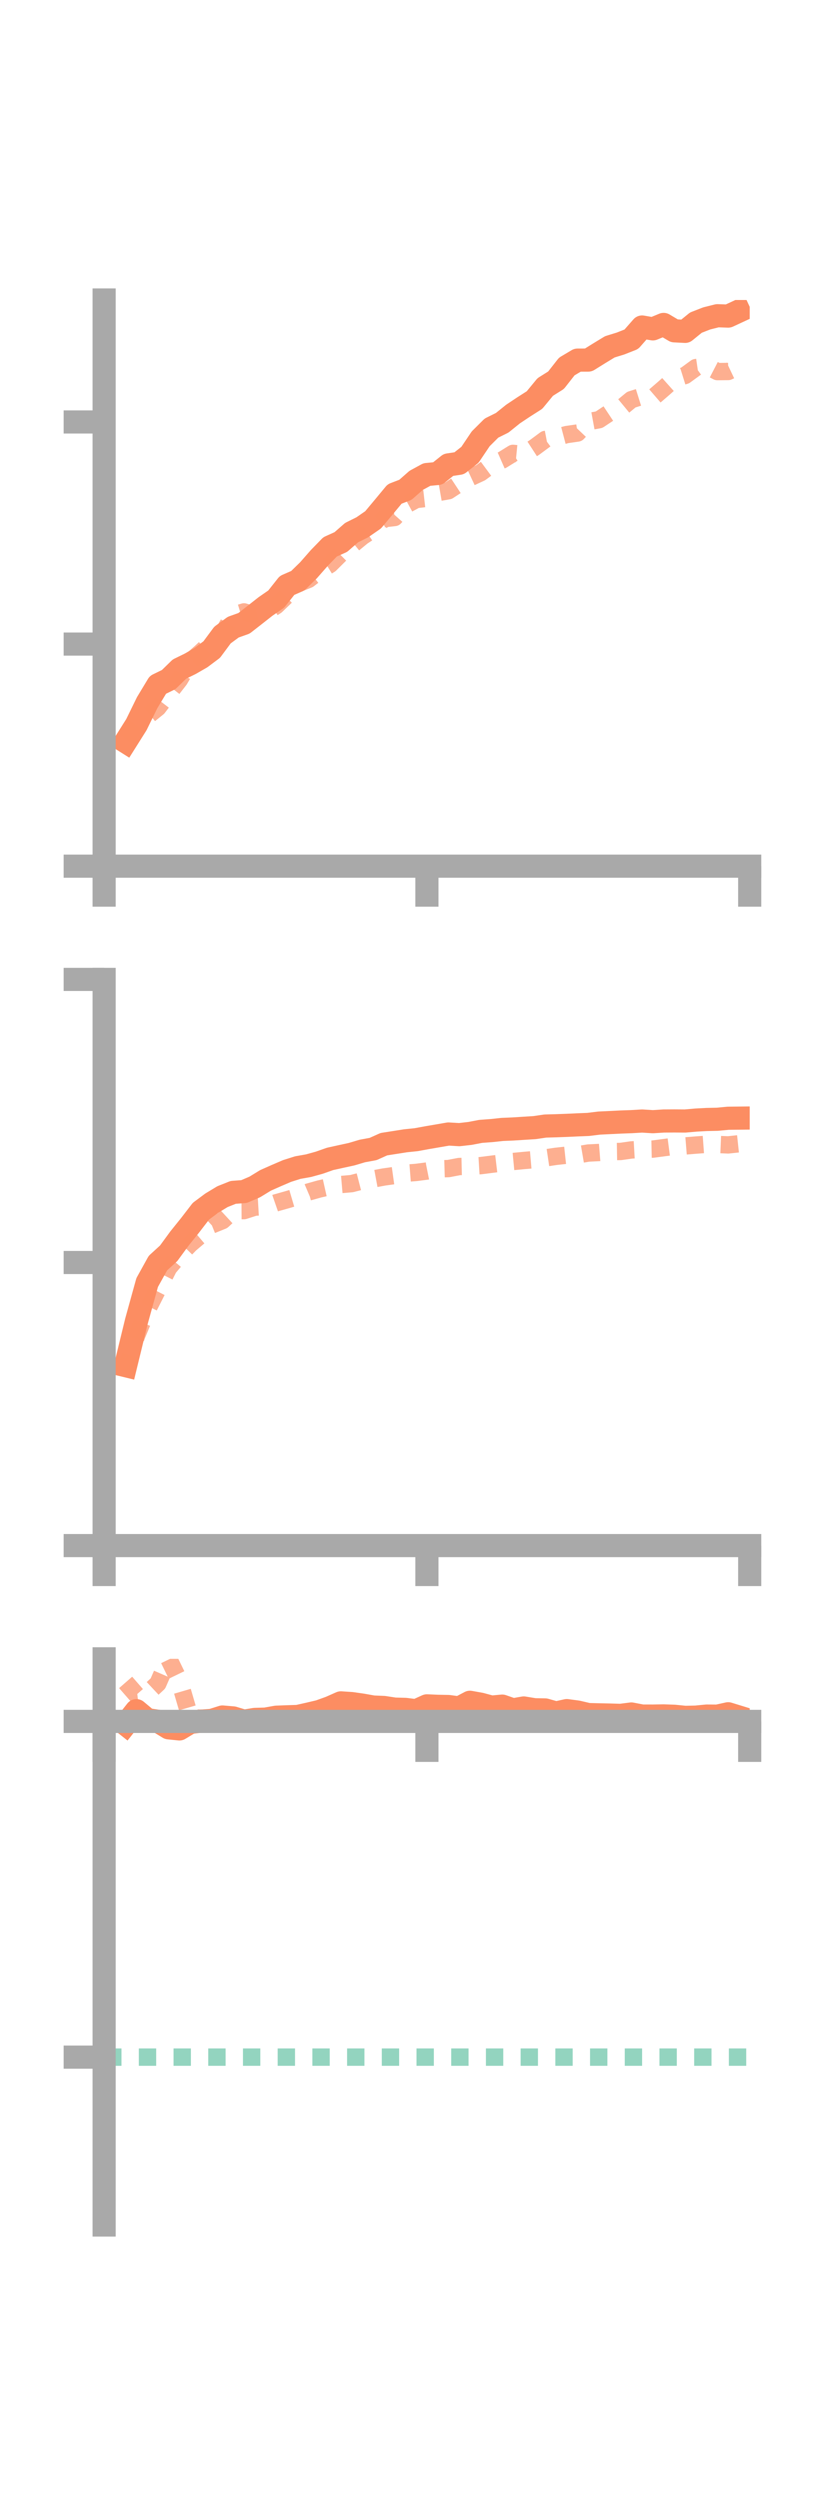 <?xml version="1.0" encoding="utf-8" standalone="no"?>
<!DOCTYPE svg PUBLIC "-//W3C//DTD SVG 1.1//EN"
  "http://www.w3.org/Graphics/SVG/1.1/DTD/svg11.dtd">
<!-- Created with matplotlib (https://matplotlib.org/) -->
<svg height="216pt" version="1.1" viewBox="0 0 72 216" width="72pt" xmlns="http://www.w3.org/2000/svg" xmlns:xlink="http://www.w3.org/1999/xlink">
 <defs>
  <style type="text/css">*{stroke-linecap:butt;stroke-linejoin:round;}</style>
 </defs>
 <g id="figure_1">
  <g id="patch_1">
   <path d="M 0 216 
L 72 216 
L 72 0 
L 0 0 
z
" style="fill:none;"/>
  </g>
  <g id="axes_1">
   <g id="patch_2">
    <path d="M 9 74.838 
L 64.8 74.838 
L 64.8 25.92 
L 9 25.92 
z
" style="fill:none;"/>
   </g>
   <g id="matplotlib.axis_1">
    <g id="xtick_1">
     <g id="line2d_1">
      <defs>
       <path d="M 0 0 
L 0 3.5 
" id="mde2712e25e" style="stroke:#a9a9a9;stroke-width:2;"/>
      </defs>
      <g>
       <use style="fill:#a9a9a9;stroke:#a9a9a9;stroke-width:2;" x="9" xlink:href="#mde2712e25e" y="74.838"/>
      </g>
     </g>
    </g>
    <g id="xtick_2">
     <g id="line2d_2">
      <g>
       <use style="fill:#a9a9a9;stroke:#a9a9a9;stroke-width:2;" x="36.9" xlink:href="#mde2712e25e" y="74.838"/>
      </g>
     </g>
    </g>
    <g id="xtick_3">
     <g id="line2d_3">
      <g>
       <use style="fill:#a9a9a9;stroke:#a9a9a9;stroke-width:2;" x="64.8" xlink:href="#mde2712e25e" y="74.838"/>
      </g>
     </g>
    </g>
   </g>
   <g id="matplotlib.axis_2">
    <g id="ytick_1">
     <g id="line2d_4">
      <defs>
       <path d="M 0 0 
L -3.5 0 
" id="m233c14b63b" style="stroke:#a9a9a9;stroke-width:2;"/>
      </defs>
      <g>
       <use style="fill:#a9a9a9;stroke:#a9a9a9;stroke-width:2;" x="9" xlink:href="#m233c14b63b" y="74.838"/>
      </g>
     </g>
    </g>
    <g id="ytick_2">
     <g id="line2d_5">
      <g>
       <use style="fill:#a9a9a9;stroke:#a9a9a9;stroke-width:2;" x="9" xlink:href="#m233c14b63b" y="55.648"/>
      </g>
     </g>
    </g>
    <g id="ytick_3">
     <g id="line2d_6">
      <g>
       <use style="fill:#a9a9a9;stroke:#a9a9a9;stroke-width:2;" x="9" xlink:href="#m233c14b63b" y="36.458"/>
      </g>
     </g>
    </g>
   </g>
   <g id="line2d_7">
    <path clip-path="url(#p59b1fd190d)" d="M 10.86 64.085 
L 11.79 62.609 
L 12.72 60.709 
L 13.65 59.169 
L 14.58 58.716 
L 15.51 57.809 
L 16.44 57.354 
L 17.37 56.819 
L 18.3 56.123 
L 19.23 54.869 
L 20.16 54.186 
L 21.09 53.855 
L 22.02 53.129 
L 22.95 52.399 
L 23.88 51.756 
L 24.81 50.582 
L 25.74 50.175 
L 26.67 49.267 
L 27.6 48.207 
L 28.53 47.251 
L 29.46 46.832 
L 30.39 46.019 
L 31.32 45.557 
L 32.25 44.913 
L 33.18 43.801 
L 34.11 42.679 
L 35.04 42.321 
L 35.97 41.504 
L 36.9 40.998 
L 37.83 40.91 
L 38.76 40.167 
L 39.69 40.028 
L 40.62 39.295 
L 41.55 37.913 
L 42.48 36.988 
L 43.41 36.526 
L 44.34 35.777 
L 45.27 35.157 
L 46.2 34.564 
L 47.13 33.435 
L 48.06 32.852 
L 48.99 31.666 
L 49.92 31.114 
L 50.85 31.111 
L 51.78 30.532 
L 52.71 29.966 
L 53.64 29.679 
L 54.57 29.312 
L 55.5 28.253 
L 56.43 28.415 
L 57.36 28.031 
L 58.29 28.583 
L 59.22 28.63 
L 60.15 27.875 
L 61.08 27.512 
L 62.01 27.278 
L 62.94 27.31 
L 63.87 26.879 
" style="fill:none;stroke:#fc8d62;stroke-linecap:square;stroke-width:2;"/>
   </g>
   <g id="line2d_8">
    <path clip-path="url(#p59b1fd190d)" d="M 10.86 63.84 
L 11.79 62.542 
L 12.72 61.892 
L 13.65 61.141 
L 14.58 59.925 
L 15.51 58.732 
L 16.44 57.166 
L 17.37 56.342 
L 18.3 55.468 
L 19.23 54.788 
L 20.16 53.15 
L 21.09 52.867 
L 22.02 53.148 
L 22.95 52.938 
L 23.88 52.327 
L 24.81 51.433 
L 25.74 50.433 
L 26.67 50.059 
L 27.6 49.342 
L 28.53 48.764 
L 29.46 47.84 
L 30.39 47.117 
L 31.32 46.354 
L 32.25 45.741 
L 33.18 44.816 
L 34.11 44.711 
L 35.04 43.665 
L 35.97 43.158 
L 36.9 43.053 
L 37.83 42.563 
L 38.76 42.401 
L 39.69 41.789 
L 40.62 41.276 
L 41.55 40.844 
L 42.48 40.156 
L 43.41 39.748 
L 44.34 39.171 
L 45.27 39.262 
L 46.2 38.658 
L 47.13 37.97 
L 48.06 37.791 
L 48.99 37.546 
L 49.92 37.412 
L 50.85 36.433 
L 51.78 36.262 
L 52.71 35.645 
L 53.64 35.297 
L 54.57 34.53 
L 55.5 34.238 
L 56.43 34.361 
L 57.36 33.56 
L 58.29 32.729 
L 59.22 32.439 
L 60.15 31.76 
L 61.08 31.624 
L 62.01 32.106 
L 62.94 32.097 
L 63.87 31.655 
" style="fill:none;stroke:#fc8d62;stroke-dasharray:1.5,1.5;stroke-dashoffset:0;stroke-opacity:0.7;stroke-width:1.5;"/>
   </g>
   <g id="patch_3">
    <path d="M 9 74.838 
L 9 25.92 
" style="fill:none;stroke:#a9a9a9;stroke-linecap:square;stroke-linejoin:miter;stroke-width:2;"/>
   </g>
   <g id="patch_4">
    <path d="M 64.8 74.838 
L 64.8 25.92 
" style="fill:none;"/>
   </g>
   <g id="patch_5">
    <path d="M 9 74.838 
L 64.8 74.838 
" style="fill:none;stroke:#a9a9a9;stroke-linecap:square;stroke-linejoin:miter;stroke-width:2;"/>
   </g>
   <g id="patch_6">
    <path d="M 9 25.92 
L 64.8 25.92 
" style="fill:none;"/>
   </g>
  </g>
  <g id="axes_2">
   <g id="patch_7">
    <path d="M 9 133.539 
L 64.8 133.539 
L 64.8 84.621 
L 9 84.621 
z
" style="fill:none;"/>
   </g>
   <g id="matplotlib.axis_3">
    <g id="xtick_4">
     <g id="line2d_9">
      <g>
       <use style="fill:#a9a9a9;stroke:#a9a9a9;stroke-width:2;" x="9" xlink:href="#mde2712e25e" y="133.539"/>
      </g>
     </g>
    </g>
    <g id="xtick_5">
     <g id="line2d_10">
      <g>
       <use style="fill:#a9a9a9;stroke:#a9a9a9;stroke-width:2;" x="36.9" xlink:href="#mde2712e25e" y="133.539"/>
      </g>
     </g>
    </g>
    <g id="xtick_6">
     <g id="line2d_11">
      <g>
       <use style="fill:#a9a9a9;stroke:#a9a9a9;stroke-width:2;" x="64.8" xlink:href="#mde2712e25e" y="133.539"/>
      </g>
     </g>
    </g>
   </g>
   <g id="matplotlib.axis_4">
    <g id="ytick_4">
     <g id="line2d_12">
      <g>
       <use style="fill:#a9a9a9;stroke:#a9a9a9;stroke-width:2;" x="9" xlink:href="#m233c14b63b" y="133.539"/>
      </g>
     </g>
    </g>
    <g id="ytick_5">
     <g id="line2d_13">
      <g>
       <use style="fill:#a9a9a9;stroke:#a9a9a9;stroke-width:2;" x="9" xlink:href="#m233c14b63b" y="109.08"/>
      </g>
     </g>
    </g>
    <g id="ytick_6">
     <g id="line2d_14">
      <g>
       <use style="fill:#a9a9a9;stroke:#a9a9a9;stroke-width:2;" x="9" xlink:href="#m233c14b63b" y="84.621"/>
      </g>
     </g>
    </g>
   </g>
   <g id="line2d_15">
    <path clip-path="url(#p966b9ee950)" d="M 10.86 117.991 
L 11.79 114.172 
L 12.72 110.812 
L 13.65 109.133 
L 14.58 108.283 
L 15.51 107.011 
L 16.44 105.854 
L 17.37 104.646 
L 18.3 103.953 
L 19.23 103.391 
L 20.16 103.02 
L 21.09 102.952 
L 22.02 102.554 
L 22.95 101.985 
L 23.88 101.573 
L 24.81 101.174 
L 25.74 100.879 
L 26.67 100.715 
L 27.6 100.457 
L 28.53 100.129 
L 29.46 99.924 
L 30.39 99.722 
L 31.32 99.445 
L 32.25 99.274 
L 33.18 98.857 
L 34.11 98.712 
L 35.04 98.565 
L 35.97 98.469 
L 36.9 98.298 
L 37.83 98.139 
L 38.76 97.978 
L 39.69 98.034 
L 40.62 97.929 
L 41.55 97.751 
L 42.48 97.683 
L 43.41 97.583 
L 44.34 97.544 
L 45.27 97.484 
L 46.2 97.427 
L 47.13 97.29 
L 48.06 97.265 
L 48.99 97.23 
L 49.92 97.188 
L 50.85 97.15 
L 51.78 97.035 
L 52.71 96.99 
L 53.64 96.944 
L 54.57 96.911 
L 55.5 96.856 
L 56.43 96.915 
L 57.36 96.855 
L 58.29 96.849 
L 59.22 96.856 
L 60.15 96.774 
L 61.08 96.724 
L 62.01 96.704 
L 62.94 96.616 
L 63.87 96.606 
" style="fill:none;stroke:#fc8d62;stroke-linecap:square;stroke-width:2;"/>
   </g>
   <g id="line2d_16">
    <path clip-path="url(#p966b9ee950)" d="M 10.86 118.529 
L 11.79 115.439 
L 12.72 113.208 
L 13.65 111.372 
L 14.58 109.541 
L 15.51 108.44 
L 16.44 107.487 
L 17.37 106.696 
L 18.3 105.837 
L 19.23 105.461 
L 20.16 104.605 
L 21.09 104.598 
L 22.02 104.297 
L 22.95 104.243 
L 23.88 103.92 
L 24.81 103.658 
L 25.74 103.384 
L 26.67 102.989 
L 27.6 102.728 
L 28.53 102.519 
L 29.46 102.345 
L 30.39 102.265 
L 31.32 102.025 
L 32.25 101.865 
L 33.18 101.692 
L 34.11 101.562 
L 35.04 101.371 
L 35.97 101.298 
L 36.9 101.178 
L 37.83 100.992 
L 38.76 100.965 
L 39.69 100.788 
L 40.62 100.767 
L 41.55 100.711 
L 42.48 100.592 
L 43.41 100.481 
L 44.34 100.357 
L 45.27 100.268 
L 46.2 100.188 
L 47.13 100.045 
L 48.06 99.907 
L 48.99 99.807 
L 49.92 99.781 
L 50.85 99.622 
L 51.78 99.576 
L 52.71 99.503 
L 53.64 99.487 
L 54.57 99.355 
L 55.5 99.302 
L 56.43 99.283 
L 57.36 99.16 
L 58.29 99.039 
L 59.22 99.01 
L 60.15 98.935 
L 61.08 98.867 
L 62.01 98.881 
L 62.94 98.919 
L 63.87 98.82 
" style="fill:none;stroke:#fc8d62;stroke-dasharray:1.5,1.5;stroke-dashoffset:0;stroke-opacity:0.7;stroke-width:1.5;"/>
   </g>
   <g id="patch_8">
    <path d="M 9 133.539 
L 9 84.621 
" style="fill:none;stroke:#a9a9a9;stroke-linecap:square;stroke-linejoin:miter;stroke-width:2;"/>
   </g>
   <g id="patch_9">
    <path d="M 64.8 133.539 
L 64.8 84.621 
" style="fill:none;"/>
   </g>
   <g id="patch_10">
    <path d="M 9 133.539 
L 64.8 133.539 
" style="fill:none;stroke:#a9a9a9;stroke-linecap:square;stroke-linejoin:miter;stroke-width:2;"/>
   </g>
   <g id="patch_11">
    <path d="M 9 84.621 
L 64.8 84.621 
" style="fill:none;"/>
   </g>
  </g>
  <g id="axes_3">
   <g id="patch_12">
    <path d="M 9 192.24 
L 64.8 192.24 
L 64.8 143.322 
L 9 143.322 
z
" style="fill:none;"/>
   </g>
   <g id="matplotlib.axis_5">
    <g id="xtick_7">
     <g id="line2d_17">
      <g>
       <use style="fill:#a9a9a9;stroke:#a9a9a9;stroke-width:2;" x="9" xlink:href="#mde2712e25e" y="148.729"/>
      </g>
     </g>
    </g>
    <g id="xtick_8">
     <g id="line2d_18">
      <g>
       <use style="fill:#a9a9a9;stroke:#a9a9a9;stroke-width:2;" x="36.9" xlink:href="#mde2712e25e" y="148.729"/>
      </g>
     </g>
    </g>
    <g id="xtick_9">
     <g id="line2d_19">
      <g>
       <use style="fill:#a9a9a9;stroke:#a9a9a9;stroke-width:2;" x="64.8" xlink:href="#mde2712e25e" y="148.729"/>
      </g>
     </g>
    </g>
   </g>
   <g id="matplotlib.axis_6">
    <g id="ytick_7">
     <g id="line2d_20">
      <g>
       <use style="fill:#a9a9a9;stroke:#a9a9a9;stroke-width:2;" x="9" xlink:href="#m233c14b63b" y="148.729"/>
      </g>
     </g>
    </g>
    <g id="ytick_8">
     <g id="line2d_21">
      <g>
       <use style="fill:#a9a9a9;stroke:#a9a9a9;stroke-width:2;" x="9" xlink:href="#m233c14b63b" y="177.736"/>
      </g>
     </g>
    </g>
   </g>
   <g id="line2d_22">
    <path clip-path="url(#p6b6c60d6f5)" d="M 10.86 148.979 
L 11.79 147.802 
L 12.72 148.578 
L 13.65 148.718 
L 14.58 149.285 
L 15.51 149.379 
L 16.44 148.816 
L 17.37 148.709 
L 18.3 148.641 
L 19.23 148.349 
L 20.16 148.429 
L 21.09 148.713 
L 22.02 148.557 
L 22.95 148.531 
L 23.88 148.366 
L 24.81 148.331 
L 25.74 148.301 
L 26.67 148.093 
L 27.6 147.874 
L 28.53 147.54 
L 29.46 147.128 
L 30.39 147.189 
L 31.32 147.321 
L 32.25 147.487 
L 33.18 147.525 
L 34.11 147.667 
L 35.04 147.691 
L 35.97 147.808 
L 36.9 147.385 
L 37.83 147.425 
L 38.76 147.442 
L 39.69 147.566 
L 40.62 147.077 
L 41.55 147.244 
L 42.48 147.495 
L 43.41 147.408 
L 44.34 147.732 
L 45.27 147.568 
L 46.2 147.721 
L 47.13 147.739 
L 48.06 148.003 
L 48.99 147.796 
L 49.92 147.921 
L 50.85 148.138 
L 51.78 148.161 
L 52.71 148.18 
L 53.64 148.207 
L 54.57 148.088 
L 55.5 148.267 
L 56.43 148.269 
L 57.36 148.254 
L 58.29 148.285 
L 59.22 148.379 
L 60.15 148.359 
L 61.08 148.268 
L 62.01 148.274 
L 62.94 148.069 
L 63.87 148.355 
" style="fill:none;stroke:#fc8d62;stroke-linecap:square;stroke-width:2;"/>
   </g>
   <g id="line2d_23">
    <path clip-path="url(#p6b6c60d6f5)" d="M 10.86 145.36 
L 11.79 146.427 
L 12.72 146.32 
L 13.65 145.451 
L 14.58 143.322 
L 15.51 145.239 
L 16.44 148.417 
L 17.37 148.453 
L 18.3 148.646 
L 19.23 148.464 
L 20.16 148.7 
L 21.09 148.696 
L 22.02 148.573 
L 22.95 148.653 
L 23.88 148.717 
L 24.81 148.679 
L 25.74 148.71 
L 26.67 148.687 
L 27.6 148.684 
L 28.53 148.702 
L 29.46 148.7 
L 30.39 148.729 
L 31.32 148.729 
L 32.25 148.726 
L 33.18 148.723 
L 34.11 148.712 
L 35.04 148.721 
L 35.97 148.729 
L 36.9 148.729 
L 37.83 148.729 
L 38.76 148.729 
L 39.69 148.729 
L 40.62 148.729 
L 41.55 148.729 
L 42.48 148.729 
L 43.41 148.729 
L 44.34 148.729 
L 45.27 148.729 
L 46.2 148.729 
L 47.13 148.727 
L 48.06 148.729 
L 48.99 148.729 
L 49.92 148.723 
L 50.85 148.729 
L 51.78 148.727 
L 52.71 148.728 
L 53.64 148.729 
L 54.57 148.728 
L 55.5 148.725 
L 56.43 148.725 
L 57.36 148.722 
L 58.29 148.721 
L 59.22 148.729 
L 60.15 148.729 
L 61.08 148.726 
L 62.01 148.729 
L 62.94 148.729 
L 63.87 148.727 
" style="fill:none;stroke:#fc8d62;stroke-dasharray:1.5,1.5;stroke-dashoffset:0;stroke-opacity:0.7;stroke-width:1.5;"/>
   </g>
   <g id="line2d_24">
    <path clip-path="url(#p6b6c60d6f5)" d="M 9 177.736 
L 64.8 177.736 
" style="fill:none;stroke:#66c2a5;stroke-dasharray:1.5,1.5;stroke-dashoffset:0;stroke-opacity:0.7;stroke-width:1.5;"/>
   </g>
   <g id="patch_13">
    <path d="M 9 192.24 
L 9 143.322 
" style="fill:none;stroke:#a9a9a9;stroke-linecap:square;stroke-linejoin:miter;stroke-width:2;"/>
   </g>
   <g id="patch_14">
    <path d="M 64.8 192.24 
L 64.8 143.322 
" style="fill:none;"/>
   </g>
   <g id="patch_15">
    <path d="M 9 148.729 
L 64.8 148.729 
" style="fill:none;stroke:#a9a9a9;stroke-linecap:square;stroke-linejoin:miter;stroke-width:2;"/>
   </g>
   <g id="patch_16">
    <path d="M 9 143.322 
L 64.8 143.322 
" style="fill:none;"/>
   </g>
  </g>
 </g>
 <defs>
  <clipPath id="p59b1fd190d">
   <rect height="48.918" width="55.8" x="9" y="25.92"/>
  </clipPath>
  <clipPath id="p966b9ee950">
   <rect height="48.918" width="55.8" x="9" y="84.621"/>
  </clipPath>
  <clipPath id="p6b6c60d6f5">
   <rect height="48.918" width="55.8" x="9" y="143.322"/>
  </clipPath>
 </defs>
</svg>
